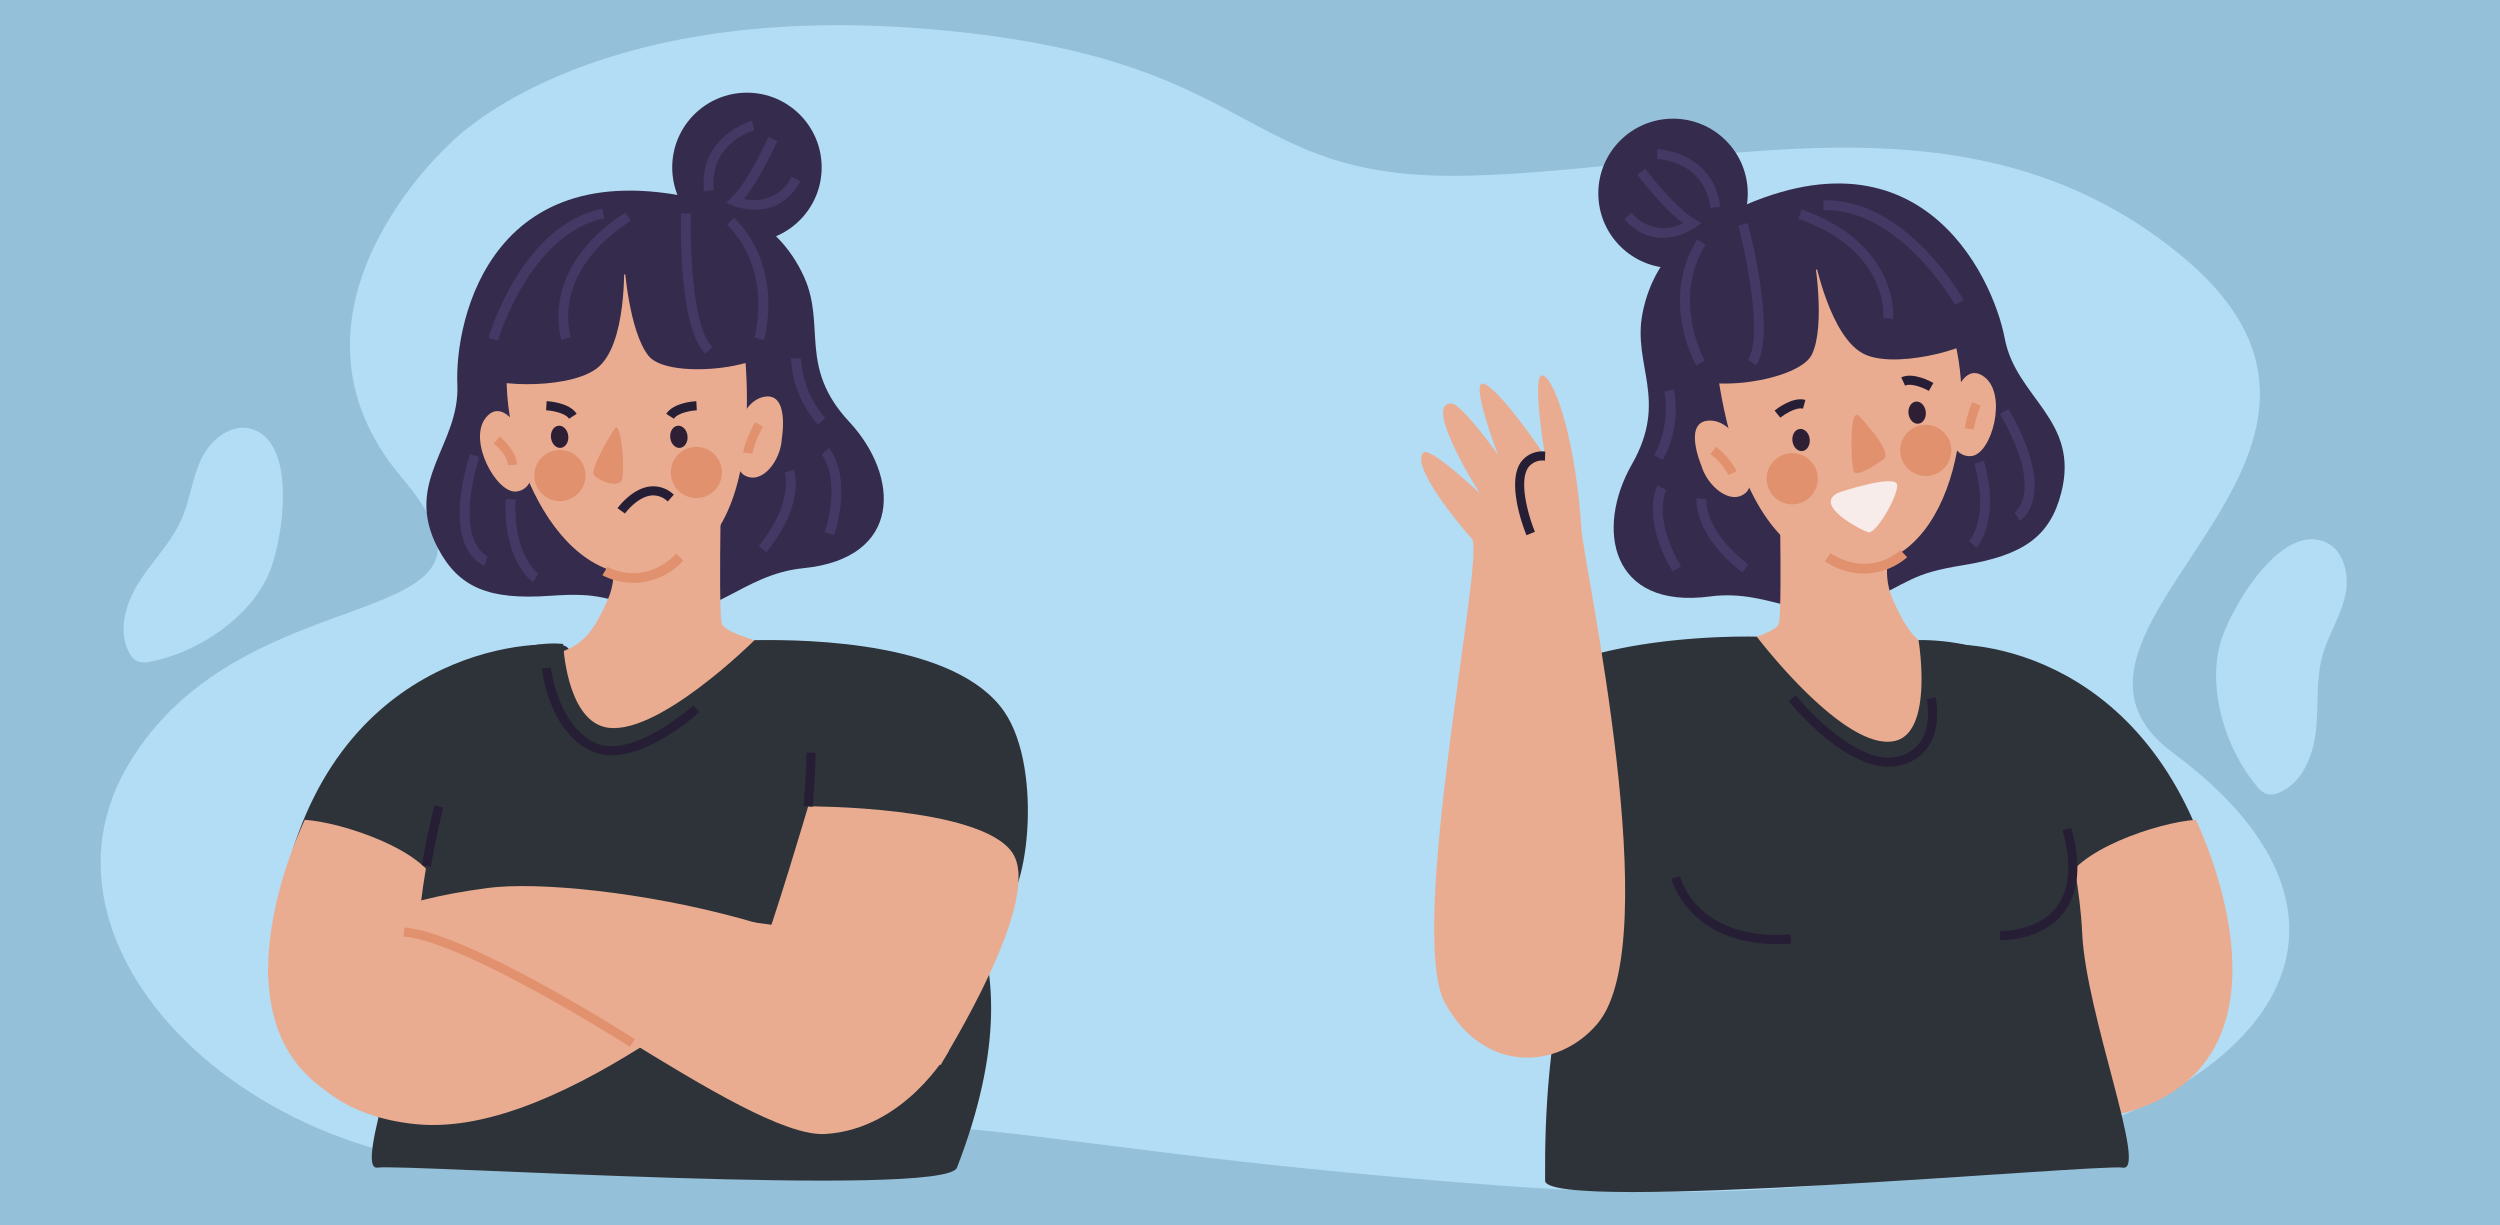 <svg xmlns="http://www.w3.org/2000/svg" width="504" height="247" viewBox="0 0 504 247">
  <g id="Grupo_133929" data-name="Grupo 133929" transform="translate(-599.999 -1638)">
    <rect id="Rectángulo_35648" data-name="Rectángulo 35648" width="504" height="247" transform="translate(599.999 1638)" fill="#95c0d9"/>
    <path id="Trazado_126310" data-name="Trazado 126310" d="M106.976,292.8s26.317-29.007,95.85-23.453,61.881,30.858,110.021,29.624S413.4,279.839,456.154,314.989c49.6,40.779-35.161,75.461-1.495,100.38,60.319,44.647,0,97.274-134.709,87.283-111.719-8.283-112.719-19.906-177.568-5.828S18.569,458.916,42.127,418.214,125.558,393.034,97.5,359.8,106.976,292.8,106.976,292.8Z" transform="translate(583.455 1374.435)" fill="#b3dcf5"/>
    <g id="Grupo_133057" data-name="Grupo 133057" transform="translate(654.064 1656.685)">
      <path id="Trazado_126311" data-name="Trazado 126311" d="M26.5,413.019s19.846,11.347,31.755,9.811,34.68-63.6,25.929-64.939S34.437,360.538,26.5,413.019Z" transform="translate(-24.724 -246.456)" fill="#2d3339"/>
      <path id="Trazado_126312" data-name="Trazado 126312" d="M102.873,307.081s11.556,1.826,17.36,14.7c4.4,9.773-1.18,18.137,9.055,29.123s10.872,27.539-9.223,29.545c-12.47,1.245-18.118,10.767-29.23,8.554s-11.2-3.741-21.787-2.992c-12.367.874-18.469-1.6-22.7-9.689-7.043-13.463,4.521-20.652,3.964-32.892C49.729,330.625,57.086,294.085,102.873,307.081Z" transform="translate(-12.175 -284.586)" fill="#352b4c"/>
      <path id="Trazado_126313" data-name="Trazado 126313" d="M96.412,334.6s-.782,30.672-.087,35.212,36.733,8.58,46.009,16.521-28.265,24.6-45.991,35.992c-13.586,8.734-51.4-44.356-40.032-45.242s13.619-4.269,17.043-11.844c3.45-7.631-1.509-15.915-1.509-15.915S94.813,335.94,96.412,334.6Z" transform="translate(-4.929 -262.958)" fill="#eaac90"/>
      <path id="Trazado_126314" data-name="Trazado 126314" d="M100.369,321.267s9.686,50.226-18.894,53.309C61.815,376.7,50.294,344.2,54.292,328.163S87.668,309.934,100.369,321.267Z" transform="translate(-5.432 -277.554)" fill="#eaac90"/>
      <ellipse id="Elipse_4902" data-name="Elipse 4902" cx="1.752" cy="2.244" rx="1.752" ry="2.244" transform="translate(56.771 67.332) rotate(-6.188)" fill="#2e1f35"/>
      <ellipse id="Elipse_4903" data-name="Elipse 4903" cx="1.752" cy="2.244" rx="1.752" ry="2.244" transform="translate(80.813 67.332) rotate(-6.188)" fill="#2e1f35"/>
      <path id="Trazado_126315" data-name="Trazado 126315" d="M59.6,336.078s-4.235-9.108-8.014-4.545,2.1,15.412,6.142,14.932S61.916,339.732,59.6,336.078Z" transform="translate(-7.669 -266.061)" fill="#eaac90"/>
      <path id="Trazado_126316" data-name="Trazado 126316" d="M89.8,337.006s1.711-9.9-3.993-8.3-7.059,13.862-3.467,15.77S89.617,341.328,89.8,337.006Z" transform="translate(13.752 -267.293)" fill="#eaac90"/>
      <path id="Trazado_126317" data-name="Trazado 126317" d="M95.412,309.776s14.764,6.647,15.176,23.217c.159,6.45-22.418,8.965-26.54,3.992s-5.013-19.2-5.013-19.2.77,17.007-5.543,21.693-23.98,3.3-22.514,1.187,2.783-27.358,18.188-33.2S95.412,309.776,95.412,309.776Z" transform="translate(-7.298 -283.853)" fill="#352b4c"/>
      <path id="Trazado_126318" data-name="Trazado 126318" d="M71.077,352.913a13.6,13.6,0,0,1-6.308-1.54l1.012-1.708c.293.171,7.242,4.123,13.876-2.656l1.418,1.387A13.7,13.7,0,0,1,71.077,352.913Z" transform="translate(2.618 -254.087)" fill="#e1916e"/>
      <ellipse id="Elipse_4904" data-name="Elipse 4904" cx="5.16" cy="5.16" rx="5.16" ry="5.16" transform="translate(81.163 71.41)" fill="#e1916e"/>
      <ellipse id="Elipse_4905" data-name="Elipse 4905" cx="5.16" cy="5.16" rx="5.16" ry="5.16" transform="translate(53.648 72.025)" fill="#e1916e"/>
      <path id="Trazado_126319" data-name="Trazado 126319" d="M76.1,357.962s.6,14.747,8.286,16.729c10.1,2.606,30.291-17.492,30.291-17.492,11.3-.2,40.771.458,50.365,14.44,7.968,11.608,4.825,38.91-1.531,40.74-7.3,2.1-120.844,7.013-124.8,4.242s6.3-45.275,15.575-51.673C66.557,356.48,76.1,357.962,76.1,357.962Z" transform="translate(-16.631 -246.825)" fill="#2d3339"/>
      <ellipse id="Elipse_4906" data-name="Elipse 4906" cx="15.063" cy="15.063" rx="15.063" ry="15.063" transform="translate(81.455 0)" fill="#352b4c"/>
      <path id="Trazado_126320" data-name="Trazado 126320" d="M32.856,378.312h0c7.381.456,24.913,6.186,26.852,13.742s14.217,55.42-15.81,44.287C10.347,423.9,32.856,378.312,32.856,378.312Z" transform="translate(-25.466 -231.72)" fill="#eaac90"/>
      <path id="Trazado_126321" data-name="Trazado 126321" d="M54.432,370.51s-6.628,21.1-7.374,37.5-13.245,48.083-8.223,47.3,114.365,6.258,116.784.014C192.006,361.366,73.314,366.3,54.432,370.51Z" transform="translate(-16.761 -238.602)" fill="#2d3339"/>
      <path id="Trazado_126322" data-name="Trazado 126322" d="M78.941,335.312c-5.547-5.37-4.95-27.369-4.921-28.3l1.985.06c-.185,6.119.231,22.864,4.316,26.817Z" transform="translate(9.206 -282.671)" fill="#443965"/>
      <path id="Trazado_126323" data-name="Trazado 126323" d="M60.218,332.625c-.051-.141-4.842-14.313,12.89-25.725l1.073,1.67c-16.424,10.57-12.139,23.263-12.093,23.39Z" transform="translate(-1.081 -282.748)" fill="#443965"/>
      <path id="Trazado_126324" data-name="Trazado 126324" d="M53.279,333.049l-1.907-.55c.267-.924,6.731-22.677,22.929-26.049l.4,1.944C59.665,311.524,53.34,332.834,53.279,333.049Z" transform="translate(-6.955 -283.071)" fill="#443965"/>
      <path id="Trazado_126325" data-name="Trazado 126325" d="M86.844,332.192l-1.9-.557c.039-.134,3.77-13.437-5.514-22.706l1.4-1.406C90.959,317.641,87.017,331.6,86.844,332.192Z" transform="translate(13.091 -282.303)" fill="#443965"/>
      <path id="Trazado_126326" data-name="Trazado 126326" d="M58.9,357.3c-.247-.163-6.027-4.113-5.5-16.715l1.982.084C54.9,352.161,59.944,355.611,60,355.643Z" transform="translate(-5.526 -258.676)" fill="#443965"/>
      <path id="Trazado_126327" data-name="Trazado 126327" d="M92.024,334.6c.2.219,4.772,5.521,1.027,17.566l-1.895-.59c3.414-10.982-.571-15.608-.612-15.652Z" transform="translate(21.036 -262.958)" fill="#443965"/>
      <path id="Trazado_126328" data-name="Trazado 126328" d="M90.237,337.112c.1.278,2.387,6.9-5.552,16.7l-1.541-1.248c7.237-8.936,5.25-14.709,5.228-14.766Z" transform="translate(15.748 -261.16)" fill="#443965"/>
      <path id="Trazado_126329" data-name="Trazado 126329" d="M52.994,357.808c-.362-.117-8.806-3.093-2.952-22.49l1.9.574c-5.212,17.272,1.595,20,1.663,20.028Z" transform="translate(-9.377 -262.442)" fill="#443965"/>
      <path id="Trazado_126330" data-name="Trazado 126330" d="M76.737,310.292c-1.106-11.164,9.569-14.145,9.677-14.174l.514,1.917c-.374.1-9.154,2.6-8.216,12.062Z" transform="translate(11.113 -290.453)" fill="#443965"/>
      <path id="Trazado_126331" data-name="Trazado 126331" d="M85.129,312.672a12.565,12.565,0,0,1-4.434-.809l-1.375-.591,1.08-1.037c3.5-3.357,7.376-12.12,7.415-12.208l1.816.8c-.147.338-3.349,7.566-6.749,11.642a8.255,8.255,0,0,0,9.62-4.451l1.747.941C91.751,311.595,88.037,312.67,85.129,312.672Z" transform="translate(13.016 -289.089)" fill="#443965"/>
      <path id="Trazado_126332" data-name="Trazado 126332" d="M92.38,337.4a21.669,21.669,0,0,1-5.44-13.344l1.985,0a20,20,0,0,0,4.933,12.021Z" transform="translate(18.461 -270.493)" fill="#443965"/>
      <path id="Trazado_126333" data-name="Trazado 126333" d="M93.149,376.727s34.67-.1,41.146,9.317-13.78,41.367-14.356,42.713-39.491-14.43-36.7-21.152S93.149,376.727,93.149,376.727Z" transform="translate(15.712 -232.853)" fill="#eaac90"/>
      <path id="Trazado_126334" data-name="Trazado 126334" d="M153.447,419.4s-8.82,15.7-24.861,16.684-65.417-39.546-82.023-40.518-6.08-6.421,13.931-9.075S146.538,394.826,153.447,419.4Z" transform="translate(-16.267 -226.155)" fill="#eaac90"/>
      <path id="Trazado_126335" data-name="Trazado 126335" d="M25.472,401.116S24.9,429.6,55.331,432.556s70.87-36.124,78.992-38.025-70.791-9.812-86.788-4.377S25.472,401.116,25.472,401.116Z" transform="translate(-25.462 -224.6)" fill="#eaac90"/>
      <path id="Trazado_126336" data-name="Trazado 126336" d="M68.035,344.584l-1.49-1.075c.117-.163,2.9-3.98,6.591-4.382a5.992,5.992,0,0,1,4.751,1.663l-1.224,1.372a4.18,4.18,0,0,0-3.323-1.211C70.471,341.262,68.061,344.549,68.035,344.584Z" transform="translate(3.887 -259.745)" fill="#261e35"/>
      <path id="Trazado_126337" data-name="Trazado 126337" d="M62.757,332.629c-.787-1.236-3.664-1.66-4.609-1.711l.1-1.833c.47.022,4.626.3,6.063,2.556Z" transform="translate(-2.113 -266.896)" fill="#261e35"/>
      <path id="Trazado_126338" data-name="Trazado 126338" d="M73.821,332.629l-1.55-.988c1.439-2.256,5.595-2.534,6.063-2.556l.1,1.833C77.485,330.969,74.608,331.393,73.821,332.629Z" transform="translate(7.979 -266.896)" fill="#261e35"/>
      <path id="Trazado_126339" data-name="Trazado 126339" d="M67.948,332.469s-5.382,8.369-4.009,9.5,4.434,2.279,5.373,1.046S69.328,330.194,67.948,332.469Z" transform="translate(1.865 -264.689)" fill="#e1916e"/>
      <path id="Trazado_126340" data-name="Trazado 126340" d="M90.255,381.312l-1.831-.163c.005-.063.569-6.524.581-10.725l1.836,0C90.831,374.71,90.26,381.246,90.255,381.312Z" transform="translate(19.521 -237.356)" fill="#261e35"/>
      <path id="Trazado_126341" data-name="Trazado 126341" d="M71.709,378.091a9.653,9.653,0,0,1-4.036-.83C59.1,373.352,57.7,361.121,57.643,360.6l1.828-.2c.012.117,1.353,11.714,8.965,15.184,7.547,3.436,19.62-7.452,19.741-7.559l1.238,1.356C88.965,369.8,79.769,378.091,71.709,378.091Z" transform="translate(-2.474 -244.517)" fill="#261e35"/>
      <path id="Trazado_126342" data-name="Trazado 126342" d="M45.353,388.993l-1.816-.293c.01-.062.994-6.073,2.543-12.1l1.78.454C46.333,383,45.361,388.935,45.353,388.993Z" transform="translate(-12.553 -232.947)" fill="#261e35"/>
      <path id="Trazado_126343" data-name="Trazado 126343" d="M87.035,415.033c-.334-.211-33.494-21.315-45.645-22.228l.137-1.834c12.611.948,45.119,21.634,46.5,22.515Z" transform="translate(-14.087 -222.675)" fill="#e1916e"/>
      <path id="Trazado_126344" data-name="Trazado 126344" d="M83.144,337.907l-1.826-.214c.264-2.239,2.292-5.977,2.378-6.135l1.613.88A21.285,21.285,0,0,0,83.144,337.907Z" transform="translate(14.444 -265.129)" fill="#e1916e"/>
      <path id="Trazado_126345" data-name="Trazado 126345" d="M54.868,339.041c-.115-1.831-2.111-3.77-2.87-4.365l1.133-1.447c.137.108,3.379,2.676,3.571,5.7Z" transform="translate(-6.507 -263.935)" fill="#e1916e"/>
    </g>
    <g id="Grupo_133059" data-name="Grupo 133059" transform="translate(886.498 1661.924)">
      <path id="Trazado_126346" data-name="Trazado 126346" d="M228.336,413.019s-19.846,11.347-31.754,9.811-34.682-63.6-25.929-64.939S217.754,360.545,228.336,413.019Z" transform="translate(-66.553 -251.695)" fill="#2d3339"/>
      <path id="Trazado_126347" data-name="Trazado 126347" d="M151.1,311.386s-10.831,4.429-13.526,18.293c-2.045,10.522,5.307,17.382-2.135,30.423s-4.266,29.3,15.752,26.644c12.424-1.648,20.1,6.325,30.413,1.622s10.049-6.212,20.52-7.909c12.239-1.984,17.61-5.794,19.873-14.636,3.769-14.719-9.137-19.064-11.4-31.107C208.227,322.118,192.686,288.236,151.1,311.386Z" transform="translate(-92.946 -290.424)" fill="#352b4c"/>
      <path id="Trazado_126348" data-name="Trazado 126348" d="M170.907,334.6s.78,30.672.087,35.212-36.733,8.58-46.01,16.521,28.265,24.6,45.991,35.992c13.588,8.734,51.4-44.356,40.033-45.242s-13.619-4.269-17.044-11.844c-3.45-7.631,1.509-15.915,1.509-15.915S172.5,335.94,170.907,334.6Z" transform="translate(-98.826 -268.197)" fill="#eaac90"/>
      <path id="Trazado_126349" data-name="Trazado 126349" d="M143.471,326.082s2.09,51.108,30.617,47.555c19.621-2.445,23.383-36.721,15.813-51.409S153.235,312.138,143.471,326.082Z" transform="translate(-84.578 -283.495)" fill="#eaac90"/>
      <ellipse id="Elipse_4907" data-name="Elipse 4907" cx="1.752" cy="2.244" rx="1.752" ry="2.244" transform="translate(97.981 57.255) rotate(-7.07)" fill="#2e1f35"/>
      <ellipse id="Elipse_4908" data-name="Elipse 4908" cx="1.752" cy="2.244" rx="1.752" ry="2.244" transform="translate(74.58 62.768) rotate(-7.07)" fill="#2e1f35"/>
      <path id="Trazado_126350" data-name="Trazado 126350" d="M171.617,332.823s2.033-9.835,6.757-6.262,1.49,15.484-2.551,15.944S170.2,336.913,171.617,332.823Z" transform="translate(-64.831 -274.496)" fill="#eaac90"/>
      <path id="Trazado_126351" data-name="Trazado 126351" d="M142.593,340.37s-3.935-9.241,1.984-9,10.049,11.873,6.99,14.553S143.761,344.538,142.593,340.37Z" transform="translate(-86.122 -270.502)" fill="#eaac90"/>
      <path id="Trazado_126352" data-name="Trazado 126352" d="M149.139,313.265s-12.846,9.855-9.446,26.078c1.324,6.315,23.875,3.583,26.747-2.2s.477-19.834.477-19.834,3.153,16.731,10.371,19.843,24.1-2.292,22.185-4.007-8.981-25.991-25.317-28.15S149.139,313.265,149.139,313.265Z" transform="translate(-87.687 -289.559)" fill="#352b4c"/>
      <path id="Trazado_126353" data-name="Trazado 126353" d="M167.388,350.978a13.6,13.6,0,0,0,5.787-2.944L171.8,346.6c-.247.235-6.1,5.675-14.114.6l-1.063,1.677A13.7,13.7,0,0,0,167.388,350.978Z" transform="translate(-75.181 -259.618)" fill="#e1916e"/>
      <ellipse id="Elipse_4909" data-name="Elipse 4909" cx="5.16" cy="5.16" rx="5.16" ry="5.16" transform="translate(69.652 67.433)" fill="#e1916e"/>
      <ellipse id="Elipse_4910" data-name="Elipse 4910" cx="5.16" cy="5.16" rx="5.16" ry="5.16" transform="translate(96.576 61.721)" fill="#e1916e"/>
      <path id="Trazado_126354" data-name="Trazado 126354" d="M205.053,357.463s3.083,18.32-4.6,20.3c-10.1,2.606-28.006-20.983-28.006-20.983-11.3-.2-42.91,1.162-52.507,15.145-7.966,11.608-4.823,38.91,1.533,40.74,7.294,2.1,120.842,7.013,124.8,4.242s-6.3-45.275-15.575-51.673A45.553,45.553,0,0,0,205.053,357.463Z" transform="translate(-104.783 -252.354)" fill="#2d3339"/>
      <ellipse id="Elipse_4911" data-name="Elipse 4911" cx="15.063" cy="15.063" rx="15.063" ry="15.063" transform="translate(35.722 0)" fill="#352b4c"/>
      <path id="Trazado_126355" data-name="Trazado 126355" d="M213.118,378.312h0c-7.383.456-24.914,6.186-26.853,13.742s-14.217,55.42,15.812,44.287C235.626,423.9,213.118,378.312,213.118,378.312Z" transform="translate(-56.943 -236.959)" fill="#eaac90"/>
      <path id="Trazado_126356" data-name="Trazado 126356" d="M224.605,369.748s6.628,21.1,7.373,37.5,13.245,48.083,8.225,47.3-116.446,9.317-116.5,2.62C122.724,337.751,204.135,384.432,224.605,369.748Z" transform="translate(-98.711 -243.079)" fill="#2d3339"/>
      <path id="Trazado_126357" data-name="Trazado 126357" d="M150.028,336.82c4.168-6.5-1.459-27.774-1.7-28.678l-1.919.514c1.583,5.912,5.017,22.306,1.948,27.092Z" transform="translate(-82.479 -287.1)" fill="#443965"/>
      <path id="Trazado_126358" data-name="Trazado 126358" d="M172.582,328.622c.017-.149,1.432-15.044-18.445-22.083l-.662,1.871c18.409,6.522,17.149,19.86,17.135,19.993Z" transform="translate(-77.43 -288.245)" fill="#443965"/>
      <path id="Trazado_126359" data-name="Trazado 126359" d="M182.975,326.545l1.732-.972c-.473-.84-11.753-20.528-28.292-20.1l.051,1.985C171.824,307.059,182.867,326.352,182.975,326.545Z" transform="translate(-75.329 -289.009)" fill="#443965"/>
      <path id="Trazado_126360" data-name="Trazado 126360" d="M142.825,335.465l1.727-.979c-.069-.122-6.752-12.216.159-23.366l-1.689-1.046C135.483,322.242,142.522,334.93,142.825,335.465Z" transform="translate(-87.38 -285.719)" fill="#443965"/>
      <path id="Trazado_126361" data-name="Trazado 126361" d="M175.01,353.629c.2-.214,4.924-5.385,1.517-17.53l-1.91.537c3.105,11.073-1.008,15.585-1.049,15.628Z" transform="translate(-63.072 -267.123)" fill="#443965"/>
      <path id="Trazado_126362" data-name="Trazado 126362" d="M137.31,338.985c-.141.259-3.378,6.467,3.028,17.332l1.709-1.008c-5.841-9.907-3.023-15.323-2.994-15.376Z" transform="translate(-89.653 -265.061)" fill="#443965"/>
      <path id="Trazado_126363" data-name="Trazado 126363" d="M141.521,340.488c-.034.293-.742,7.259,9.233,14.978l1.214-1.57c-9.094-7.038-8.482-13.113-8.475-13.173Z" transform="translate(-85.988 -263.987)" fill="#443965"/>
      <path id="Trazado_126364" data-name="Trazado 126364" d="M181.181,352.572c.326-.2,7.863-5.03-2.284-22.567l-1.716.993c9.034,15.618,3.035,19.837,2.973,19.877Z" transform="translate(-60.491 -271.477)" fill="#443965"/>
      <path id="Trazado_126365" data-name="Trazado 126365" d="M149.607,311.032c-1.483-11.119-12.557-11.575-12.671-11.577l-.06,1.984c.387.014,9.506.429,10.764,9.855Z" transform="translate(-89.291 -293.307)" fill="#443965"/>
      <path id="Trazado_126366" data-name="Trazado 126366" d="M143.2,315.392a12.518,12.518,0,0,0,4.13-1.8l1.2-.89-1.289-.761c-4.175-2.466-9.96-10.107-10.016-10.183l-1.586,1.193c.223.295,4.995,6.6,9.238,9.783a8.255,8.255,0,0,1-10.385-2.124l-1.483,1.317C136.513,315.863,140.372,316.059,143.2,315.392Z" transform="translate(-92.05 -291.664)" fill="#443965"/>
      <path id="Trazado_126367" data-name="Trazado 126367" d="M138.27,341.933a21.665,21.665,0,0,0,2.236-14.236l-1.932.454a20.009,20.009,0,0,1-2.045,12.832Z" transform="translate(-89.54 -273.126)" fill="#443965"/>
      <path id="Trazado_126368" data-name="Trazado 126368" d="M171.145,329.152c-.821-.47-3.467-1.67-4.8-1.058l-.77-1.668c2.43-1.125,6.076.895,6.483,1.13Z" transform="translate(-68.784 -274.276)" fill="#261e35"/>
      <path id="Trazado_126369" data-name="Trazado 126369" d="M151.837,332.572l-1.156-1.428c.363-.3,3.635-2.882,6.217-2.152l-.492,1.769C154.988,330.376,152.57,331.977,151.837,332.572Z" transform="translate(-79.426 -272.294)" fill="#261e35"/>
      <g id="Grupo_133058" data-name="Grupo 133058" transform="translate(0 51.736)">
        <path id="Trazado_126370" data-name="Trazado 126370" d="M120.959,349.861s-11.573-18.14-5.792-18.15c2.123,0,9.439,10.325,9.439,10.325s-6.226-16.189-2.51-14.157,12.017,14.461,12.017,14.461-2.951-17.492-.336-16.23,6.563,13.837,7.668,31c.47,7.3,17.233,82.942,3.261,99.605-7.858,9.372-22.8,10.25-30.735-4.045s8.137-90.606,5.4-93.642-12.353-14.708-9.831-17.375C110.872,340.241,120.959,349.861,120.959,349.861Z" transform="translate(-109.122 -326.044)" fill="#eaac90"/>
        <path id="Trazado_126371" data-name="Trazado 126371" d="M122.466,351.886c-.173-.417-4.213-10.279-1.145-14.719a5.319,5.319,0,0,1,4.924-2.152l-.06,1.838a3.573,3.573,0,0,0-3.352,1.356c-2.076,3,.257,10.383,1.331,12.974Z" transform="translate(-101.225 -319.638)" fill="#261e35"/>
      </g>
      <path id="Trazado_126372" data-name="Trazado 126372" d="M161.325,331s6.8,7.117,4.929,8.569-5.61,3.834-6.119,2.474S159.2,328.587,161.325,331Z" transform="translate(-72.966 -270.994)" fill="#e1916e"/>
      <path id="Trazado_126373" data-name="Trazado 126373" d="M158.979,340.746s11.722-3.918,11.71-1.413-4.321,9.816-5.8,9.447S153.37,343.162,158.979,340.746Z" transform="translate(-74.704 -265.409)" fill="#f7ece9"/>
      <path id="Trazado_126374" data-name="Trazado 126374" d="M159.9,398.6c-17.994,0-21.327-13.065-21.36-13.2l1.787-.43c.13.531,3.415,13.013,22.24,11.7l.129,1.835Q161.242,398.6,159.9,398.6Z" transform="translate(-88.102 -232.202)" fill="#261e35"/>
      <path id="Trazado_126375" data-name="Trazado 126375" d="M177.449,401.925c-.158,0-.257,0-.288,0l.067-1.838c.075,0,7.407.2,11.289-4.72,2.76-3.5,3.194-8.767,1.288-15.652l1.771-.492c2.073,7.491,1.528,13.308-1.624,17.293C185.9,401.633,178.968,401.925,177.449,401.925Z" transform="translate(-60.505 -236.311)" fill="#261e35"/>
      <path id="Trazado_126376" data-name="Trazado 126376" d="M172.465,378.061c-9.289,0-19.659-12.64-20.126-13.214l1.427-1.159c.117.142,11.649,14.178,20.27,12.377a7.47,7.47,0,0,0,4.991-3.208c2.214-3.446,1.145-8.338,1.133-8.388l1.792-.408c.053.23,1.255,5.673-1.372,9.778a9.235,9.235,0,0,1-6.166,4.024A9.533,9.533,0,0,1,172.465,378.061Z" transform="translate(-78.241 -247.409)" fill="#261e35"/>
      <path id="Trazado_126377" data-name="Trazado 126377" d="M146.755,340.129a13.373,13.373,0,0,0-3.606-4.213l1.106-1.468a15.091,15.091,0,0,1,4.18,4.933Z" transform="translate(-84.808 -268.302)" fill="#e1916e"/>
      <path id="Trazado_126378" data-name="Trazado 126378" d="M174.856,334.717l-1.819-.25a27.519,27.519,0,0,1,1.5-5.264l1.708.674A26.536,26.536,0,0,0,174.856,334.717Z" transform="translate(-63.452 -272.05)" fill="#e1916e"/>
    </g>
    <path id="Trazado_124213" data-name="Trazado 124213" d="M258.438,129.465a4.48,4.48,0,0,1-2.594-.06,3.814,3.814,0,0,1-1.729-1.837c-2.345-4.486-.6-10.064,2.146-14.319s6.449-7.926,8.477-12.563c1.711-3.918,2.126-8.323,3.993-12.168s6.061-7.2,10.15-5.946c9.171,2.8,6.3,21.882,3.686,28.528C278.891,120.455,267.989,127.651,258.438,129.465Z" transform="translate(371.888 1641.928)" fill="#b3dcf5"/>
    <path id="Trazado_126380" data-name="Trazado 126380" d="M26.711,47.16a4.48,4.48,0,0,0,2.594-.06,3.814,3.814,0,0,0,1.729-1.837c2.345-4.486.6-10.065-2.146-14.319s-6.449-7.926-8.477-12.563c-1.711-3.918-2.126-8.323-3.993-12.168S10.357-.984,6.268.266c-9.171,2.8-6.3,21.883-3.686,28.528C6.258,38.15,17.16,45.346,26.711,47.16Z" transform="translate(1063.919 1743.057) rotate(39)" fill="#b3dcf5"/>
  </g>
</svg>
